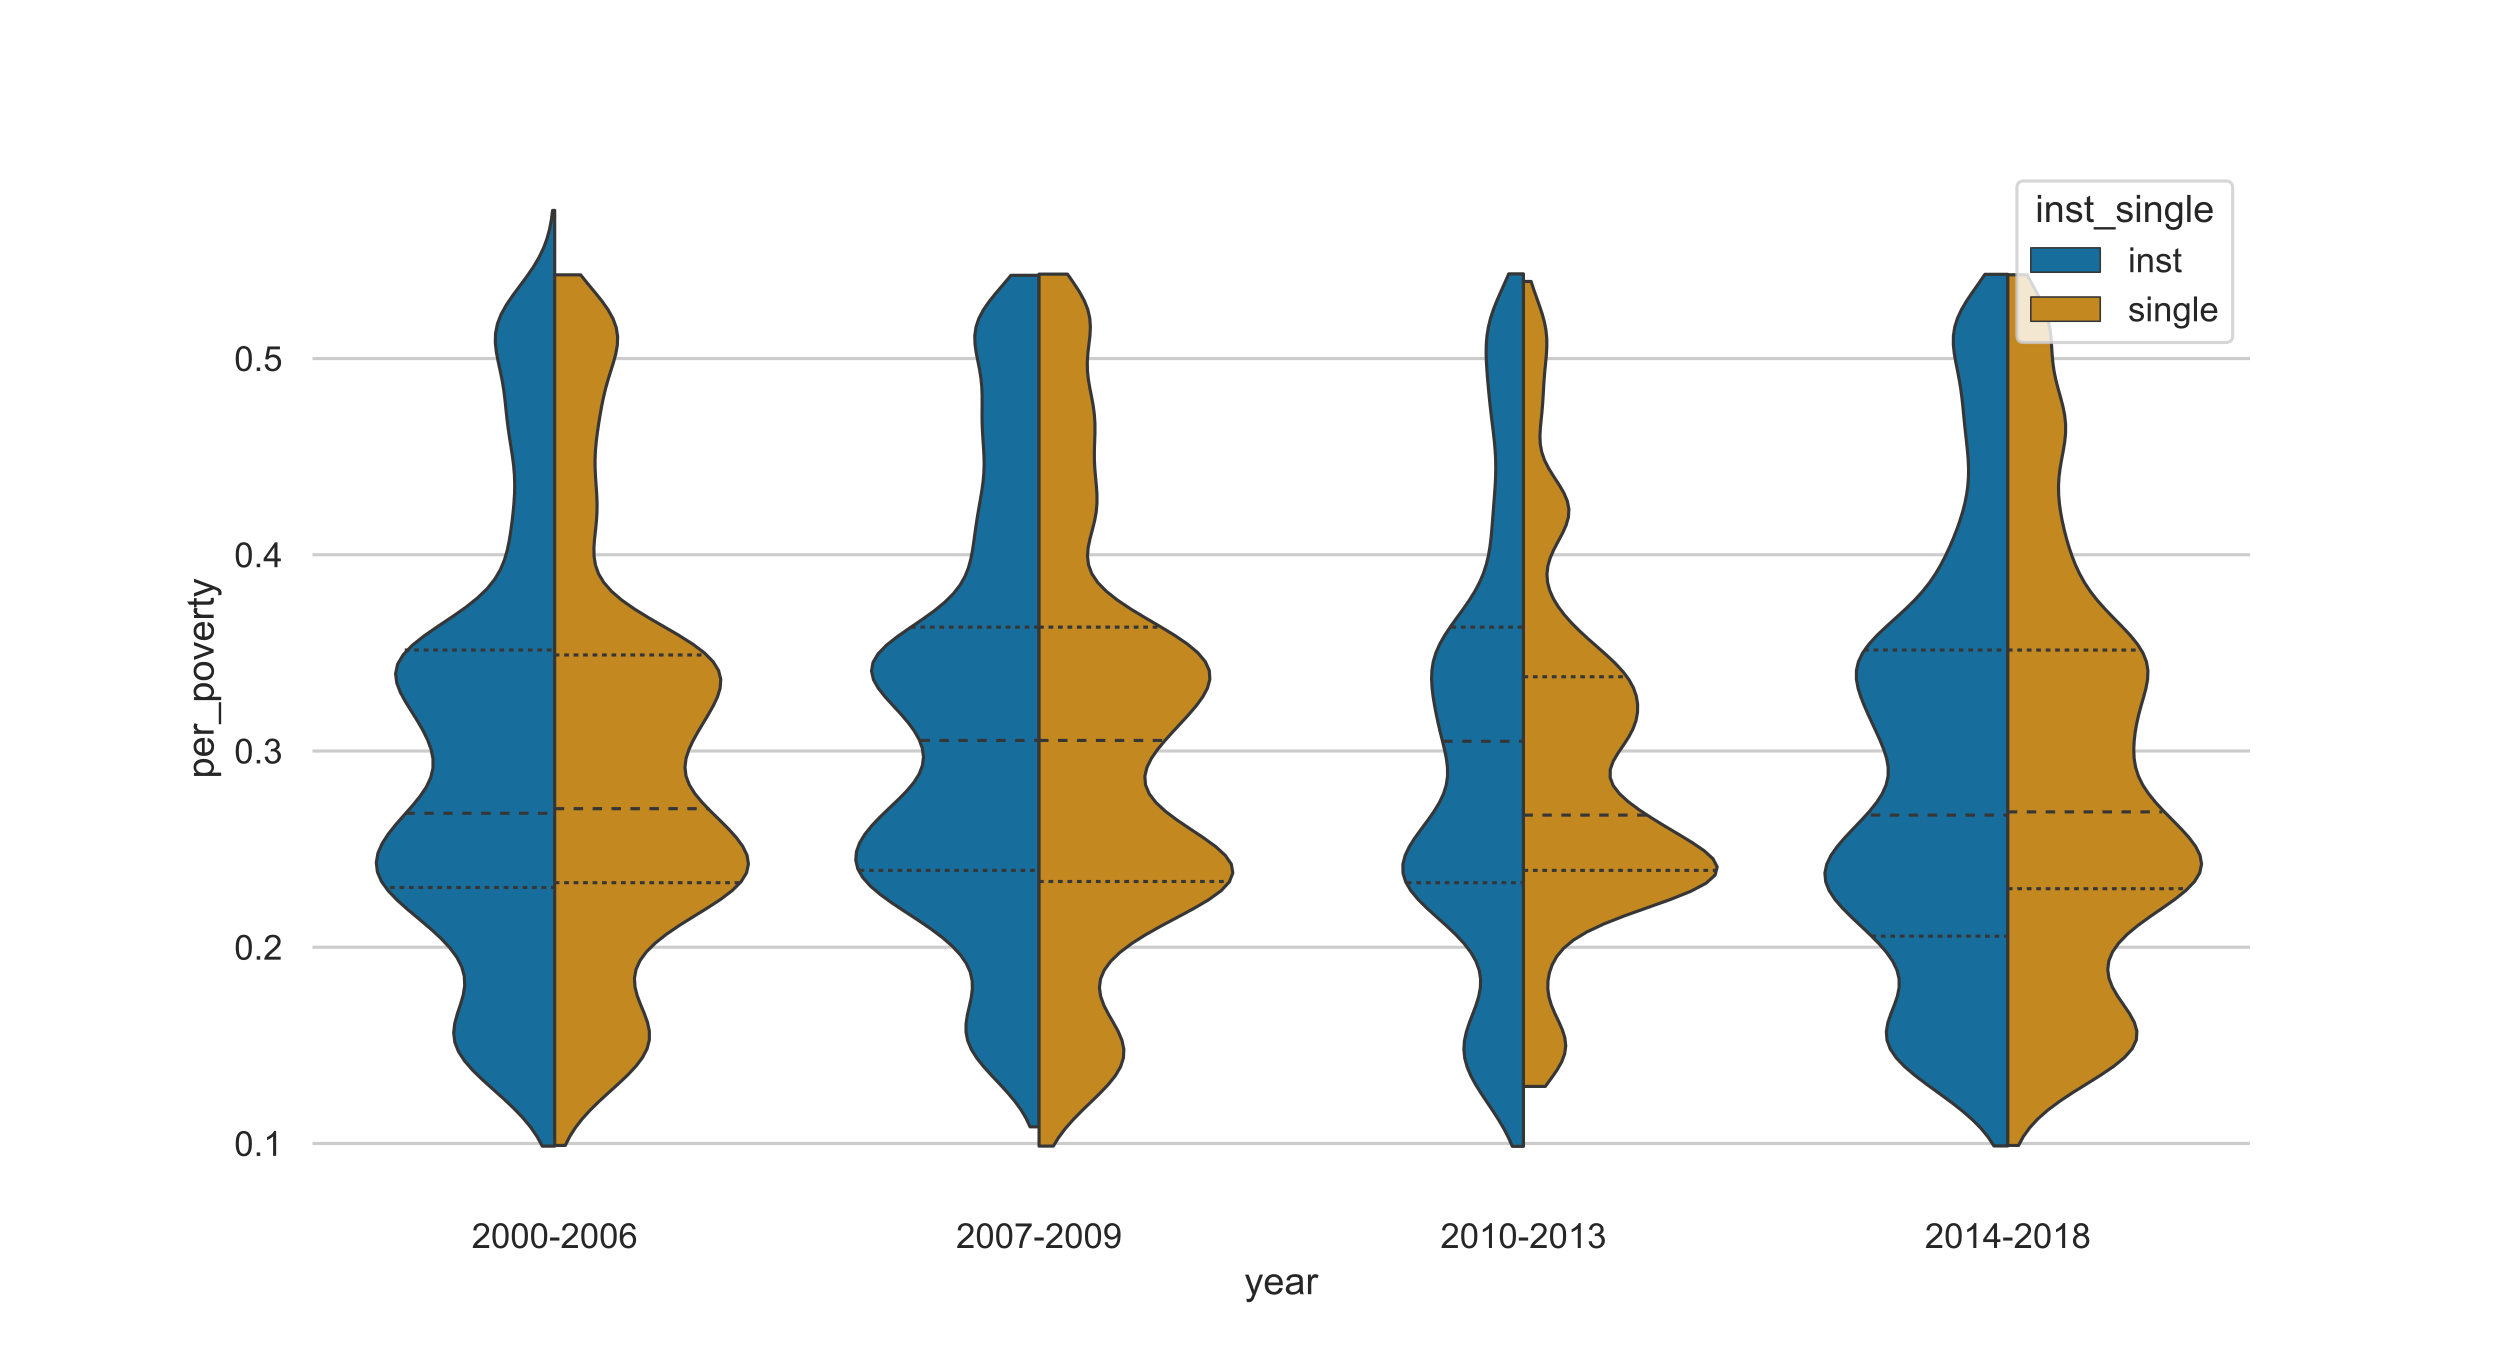 <?xml version="1.0" encoding="utf-8" standalone="no"?>
<!DOCTYPE svg PUBLIC "-//W3C//DTD SVG 1.1//EN"
  "http://www.w3.org/Graphics/SVG/1.1/DTD/svg11.dtd">
<!-- Created with matplotlib (https://matplotlib.org/) -->
<svg height="432pt" version="1.1" viewBox="0 0 792 432" width="792pt" xmlns="http://www.w3.org/2000/svg" xmlns:xlink="http://www.w3.org/1999/xlink">
 <defs>
  <style type="text/css">*{stroke-linecap:butt;stroke-linejoin:round;}</style>
 </defs>
 <g id="figure_1">
  <g id="patch_1">
   <path d="M 0 432 
L 792 432 
L 792 0 
L 0 0 
z
" style="fill:#ffffff;"/>
  </g>
  <g id="axes_1">
   <g id="patch_2">
    <path d="M 99 378 
L 712.8 378 
L 712.8 51.84 
L 99 51.84 
z
" style="fill:#ffffff;"/>
   </g>
   <g id="matplotlib.axis_1">
    <g id="xtick_1">
     <g id="text_1">
      <!-- 2000-2006 -->
      <g style="fill:#262626;" transform="translate(149.426 395.374)scale(0.11 -0.11)">
       <defs>
        <path d="M 50.344 8.453 
L 50.344 0 
L 3.031 0 
Q 2.938 3.172 4.047 6.109 
Q 5.859 10.938 9.828 15.625 
Q 13.812 20.312 21.344 26.469 
Q 33.016 36.031 37.109 41.625 
Q 41.219 47.219 41.219 52.203 
Q 41.219 57.422 37.469 61 
Q 33.734 64.594 27.734 64.594 
Q 21.391 64.594 17.578 60.781 
Q 13.766 56.984 13.719 50.25 
L 4.688 51.172 
Q 5.609 61.281 11.656 66.578 
Q 17.719 71.875 27.938 71.875 
Q 38.234 71.875 44.234 66.156 
Q 50.25 60.453 50.25 52 
Q 50.25 47.703 48.484 43.547 
Q 46.734 39.406 42.656 34.812 
Q 38.578 30.219 29.109 22.219 
Q 21.188 15.578 18.938 13.203 
Q 16.703 10.844 15.234 8.453 
z
" id="ArialMT-50"/>
        <path d="M 4.156 35.297 
Q 4.156 48 6.766 55.734 
Q 9.375 63.484 14.516 67.672 
Q 19.672 71.875 27.484 71.875 
Q 33.25 71.875 37.594 69.547 
Q 41.938 67.234 44.766 62.859 
Q 47.609 58.5 49.219 52.219 
Q 50.828 45.953 50.828 35.297 
Q 50.828 22.703 48.234 14.969 
Q 45.656 7.234 40.5 3 
Q 35.359 -1.219 27.484 -1.219 
Q 17.141 -1.219 11.234 6.203 
Q 4.156 15.141 4.156 35.297 
z
M 13.188 35.297 
Q 13.188 17.672 17.312 11.828 
Q 21.438 6 27.484 6 
Q 33.547 6 37.672 11.859 
Q 41.797 17.719 41.797 35.297 
Q 41.797 52.984 37.672 58.781 
Q 33.547 64.594 27.391 64.594 
Q 21.344 64.594 17.719 59.469 
Q 13.188 52.938 13.188 35.297 
z
" id="ArialMT-48"/>
        <path d="M 3.172 21.484 
L 3.172 30.328 
L 30.172 30.328 
L 30.172 21.484 
z
" id="ArialMT-45"/>
        <path d="M 49.75 54.047 
L 41.016 53.375 
Q 39.844 58.547 37.703 60.891 
Q 34.125 64.656 28.906 64.656 
Q 24.703 64.656 21.531 62.312 
Q 17.391 59.281 14.984 53.469 
Q 12.594 47.656 12.5 36.922 
Q 15.672 41.75 20.266 44.094 
Q 24.859 46.438 29.891 46.438 
Q 38.672 46.438 44.844 39.969 
Q 51.031 33.5 51.031 23.25 
Q 51.031 16.5 48.125 10.719 
Q 45.219 4.938 40.141 1.859 
Q 35.062 -1.219 28.609 -1.219 
Q 17.625 -1.219 10.688 6.859 
Q 3.766 14.938 3.766 33.5 
Q 3.766 54.25 11.422 63.672 
Q 18.109 71.875 29.438 71.875 
Q 37.891 71.875 43.281 67.141 
Q 48.688 62.406 49.75 54.047 
z
M 13.875 23.188 
Q 13.875 18.656 15.797 14.5 
Q 17.719 10.359 21.188 8.172 
Q 24.656 6 28.469 6 
Q 34.031 6 38.031 10.484 
Q 42.047 14.984 42.047 22.703 
Q 42.047 30.125 38.078 34.391 
Q 34.125 38.672 28.125 38.672 
Q 22.172 38.672 18.016 34.391 
Q 13.875 30.125 13.875 23.188 
z
" id="ArialMT-54"/>
       </defs>
       <use xlink:href="#ArialMT-50"/>
       <use x="55.615" xlink:href="#ArialMT-48"/>
       <use x="111.23" xlink:href="#ArialMT-48"/>
       <use x="166.846" xlink:href="#ArialMT-48"/>
       <use x="222.461" xlink:href="#ArialMT-45"/>
       <use x="255.762" xlink:href="#ArialMT-50"/>
       <use x="311.377" xlink:href="#ArialMT-48"/>
       <use x="366.992" xlink:href="#ArialMT-48"/>
       <use x="422.607" xlink:href="#ArialMT-54"/>
      </g>
     </g>
    </g>
    <g id="xtick_2">
     <g id="text_2">
      <!-- 2007-2009 -->
      <g style="fill:#262626;" transform="translate(302.876 395.374)scale(0.11 -0.11)">
       <defs>
        <path d="M 4.734 62.203 
L 4.734 70.656 
L 51.078 70.656 
L 51.078 63.812 
Q 44.234 56.547 37.516 44.484 
Q 30.812 32.422 27.156 19.672 
Q 24.516 10.688 23.781 0 
L 14.75 0 
Q 14.891 8.453 18.062 20.406 
Q 21.234 32.375 27.172 43.484 
Q 33.109 54.594 39.797 62.203 
z
" id="ArialMT-55"/>
        <path d="M 5.469 16.547 
L 13.922 17.328 
Q 14.984 11.375 18.016 8.688 
Q 21.047 6 25.781 6 
Q 29.828 6 32.875 7.859 
Q 35.938 9.719 37.891 12.812 
Q 39.844 15.922 41.156 21.188 
Q 42.484 26.469 42.484 31.938 
Q 42.484 32.516 42.438 33.688 
Q 39.797 29.5 35.234 26.875 
Q 30.672 24.266 25.344 24.266 
Q 16.453 24.266 10.297 30.703 
Q 4.156 37.156 4.156 47.703 
Q 4.156 58.594 10.578 65.234 
Q 17 71.875 26.656 71.875 
Q 33.641 71.875 39.422 68.109 
Q 45.219 64.359 48.219 57.391 
Q 51.219 50.438 51.219 37.25 
Q 51.219 23.531 48.234 15.406 
Q 45.266 7.281 39.375 3.031 
Q 33.5 -1.219 25.594 -1.219 
Q 17.188 -1.219 11.859 3.438 
Q 6.547 8.109 5.469 16.547 
z
M 41.453 48.141 
Q 41.453 55.719 37.422 60.156 
Q 33.406 64.594 27.734 64.594 
Q 21.875 64.594 17.531 59.812 
Q 13.188 55.031 13.188 47.406 
Q 13.188 40.578 17.312 36.297 
Q 21.438 32.031 27.484 32.031 
Q 33.594 32.031 37.516 36.297 
Q 41.453 40.578 41.453 48.141 
z
" id="ArialMT-57"/>
       </defs>
       <use xlink:href="#ArialMT-50"/>
       <use x="55.615" xlink:href="#ArialMT-48"/>
       <use x="111.23" xlink:href="#ArialMT-48"/>
       <use x="166.846" xlink:href="#ArialMT-55"/>
       <use x="222.461" xlink:href="#ArialMT-45"/>
       <use x="255.762" xlink:href="#ArialMT-50"/>
       <use x="311.377" xlink:href="#ArialMT-48"/>
       <use x="366.992" xlink:href="#ArialMT-48"/>
       <use x="422.607" xlink:href="#ArialMT-57"/>
      </g>
     </g>
    </g>
    <g id="xtick_3">
     <g id="text_3">
      <!-- 2010-2013 -->
      <g style="fill:#262626;" transform="translate(456.326 395.374)scale(0.11 -0.11)">
       <defs>
        <path d="M 37.25 0 
L 28.469 0 
L 28.469 56 
Q 25.297 52.984 20.141 49.953 
Q 14.984 46.922 10.891 45.406 
L 10.891 53.906 
Q 18.266 57.375 23.781 62.297 
Q 29.297 67.234 31.594 71.875 
L 37.25 71.875 
z
" id="ArialMT-49"/>
        <path d="M 4.203 18.891 
L 12.984 20.062 
Q 14.5 12.594 18.141 9.297 
Q 21.781 6 27 6 
Q 33.203 6 37.469 10.297 
Q 41.75 14.594 41.75 20.953 
Q 41.75 27 37.797 30.922 
Q 33.844 34.859 27.734 34.859 
Q 25.25 34.859 21.531 33.891 
L 22.516 41.609 
Q 23.391 41.5 23.922 41.5 
Q 29.547 41.5 34.031 44.422 
Q 38.531 47.359 38.531 53.469 
Q 38.531 58.297 35.25 61.469 
Q 31.984 64.656 26.812 64.656 
Q 21.688 64.656 18.266 61.422 
Q 14.844 58.203 13.875 51.766 
L 5.078 53.328 
Q 6.688 62.156 12.391 67.016 
Q 18.109 71.875 26.609 71.875 
Q 32.469 71.875 37.391 69.359 
Q 42.328 66.844 44.938 62.5 
Q 47.562 58.156 47.562 53.266 
Q 47.562 48.641 45.062 44.828 
Q 42.578 41.016 37.703 38.766 
Q 44.047 37.312 47.562 32.688 
Q 51.078 28.078 51.078 21.141 
Q 51.078 11.766 44.234 5.25 
Q 37.406 -1.266 26.953 -1.266 
Q 17.531 -1.266 11.297 4.344 
Q 5.078 9.969 4.203 18.891 
z
" id="ArialMT-51"/>
       </defs>
       <use xlink:href="#ArialMT-50"/>
       <use x="55.615" xlink:href="#ArialMT-48"/>
       <use x="111.23" xlink:href="#ArialMT-49"/>
       <use x="166.846" xlink:href="#ArialMT-48"/>
       <use x="222.461" xlink:href="#ArialMT-45"/>
       <use x="255.762" xlink:href="#ArialMT-50"/>
       <use x="311.377" xlink:href="#ArialMT-48"/>
       <use x="366.992" xlink:href="#ArialMT-49"/>
       <use x="422.607" xlink:href="#ArialMT-51"/>
      </g>
     </g>
    </g>
    <g id="xtick_4">
     <g id="text_4">
      <!-- 2014-2018 -->
      <g style="fill:#262626;" transform="translate(609.776 395.374)scale(0.11 -0.11)">
       <defs>
        <path d="M 32.328 0 
L 32.328 17.141 
L 1.266 17.141 
L 1.266 25.203 
L 33.938 71.578 
L 41.109 71.578 
L 41.109 25.203 
L 50.781 25.203 
L 50.781 17.141 
L 41.109 17.141 
L 41.109 0 
z
M 32.328 25.203 
L 32.328 57.469 
L 9.906 25.203 
z
" id="ArialMT-52"/>
        <path d="M 17.672 38.812 
Q 12.203 40.828 9.562 44.531 
Q 6.938 48.25 6.938 53.422 
Q 6.938 61.234 12.547 66.547 
Q 18.172 71.875 27.484 71.875 
Q 36.859 71.875 42.578 66.422 
Q 48.297 60.984 48.297 53.172 
Q 48.297 48.188 45.672 44.5 
Q 43.062 40.828 37.75 38.812 
Q 44.344 36.672 47.781 31.875 
Q 51.219 27.094 51.219 20.453 
Q 51.219 11.281 44.719 5.031 
Q 38.234 -1.219 27.641 -1.219 
Q 17.047 -1.219 10.547 5.047 
Q 4.047 11.328 4.047 20.703 
Q 4.047 27.688 7.594 32.391 
Q 11.141 37.109 17.672 38.812 
z
M 15.922 53.719 
Q 15.922 48.641 19.188 45.406 
Q 22.469 42.188 27.688 42.188 
Q 32.766 42.188 36.016 45.375 
Q 39.266 48.578 39.266 53.219 
Q 39.266 58.062 35.906 61.359 
Q 32.562 64.656 27.594 64.656 
Q 22.562 64.656 19.234 61.422 
Q 15.922 58.203 15.922 53.719 
z
M 13.094 20.656 
Q 13.094 16.891 14.875 13.375 
Q 16.656 9.859 20.172 7.922 
Q 23.688 6 27.734 6 
Q 34.031 6 38.125 10.047 
Q 42.234 14.109 42.234 20.359 
Q 42.234 26.703 38.016 30.859 
Q 33.797 35.016 27.438 35.016 
Q 21.234 35.016 17.156 30.906 
Q 13.094 26.812 13.094 20.656 
z
" id="ArialMT-56"/>
       </defs>
       <use xlink:href="#ArialMT-50"/>
       <use x="55.615" xlink:href="#ArialMT-48"/>
       <use x="111.23" xlink:href="#ArialMT-49"/>
       <use x="166.846" xlink:href="#ArialMT-52"/>
       <use x="222.461" xlink:href="#ArialMT-45"/>
       <use x="255.762" xlink:href="#ArialMT-50"/>
       <use x="311.377" xlink:href="#ArialMT-48"/>
       <use x="366.992" xlink:href="#ArialMT-49"/>
       <use x="422.607" xlink:href="#ArialMT-56"/>
      </g>
     </g>
    </g>
    <g id="text_5">
     <!-- year -->
     <g style="fill:#262626;" transform="translate(394.229 410.009)scale(0.12 -0.12)">
      <defs>
       <path d="M 6.203 -19.969 
L 5.219 -11.719 
Q 8.109 -12.5 10.25 -12.5 
Q 13.188 -12.5 14.938 -11.516 
Q 16.703 -10.547 17.828 -8.797 
Q 18.656 -7.469 20.516 -2.25 
Q 20.75 -1.516 21.297 -0.094 
L 1.609 51.859 
L 11.078 51.859 
L 21.875 21.828 
Q 23.969 16.109 25.641 9.812 
Q 27.156 15.875 29.25 21.625 
L 40.328 51.859 
L 49.125 51.859 
L 29.391 -0.875 
Q 26.219 -9.422 24.469 -12.641 
Q 22.125 -17 19.094 -19.016 
Q 16.062 -21.047 11.859 -21.047 
Q 9.328 -21.047 6.203 -19.969 
z
" id="ArialMT-121"/>
       <path d="M 42.094 16.703 
L 51.172 15.578 
Q 49.031 7.625 43.219 3.219 
Q 37.406 -1.172 28.375 -1.172 
Q 17 -1.172 10.328 5.828 
Q 3.656 12.844 3.656 25.484 
Q 3.656 38.578 10.391 45.797 
Q 17.141 53.031 27.875 53.031 
Q 38.281 53.031 44.875 45.953 
Q 51.469 38.875 51.469 26.031 
Q 51.469 25.25 51.422 23.688 
L 12.75 23.688 
Q 13.234 15.141 17.578 10.594 
Q 21.922 6.062 28.422 6.062 
Q 33.25 6.062 36.672 8.594 
Q 40.094 11.141 42.094 16.703 
z
M 13.234 30.906 
L 42.188 30.906 
Q 41.609 37.453 38.875 40.719 
Q 34.672 45.797 27.984 45.797 
Q 21.922 45.797 17.797 41.75 
Q 13.672 37.703 13.234 30.906 
z
" id="ArialMT-101"/>
       <path d="M 40.438 6.391 
Q 35.547 2.25 31.031 0.531 
Q 26.516 -1.172 21.344 -1.172 
Q 12.797 -1.172 8.203 3 
Q 3.609 7.172 3.609 13.672 
Q 3.609 17.484 5.344 20.625 
Q 7.078 23.781 9.891 25.688 
Q 12.703 27.594 16.219 28.562 
Q 18.797 29.25 24.031 29.891 
Q 34.672 31.156 39.703 32.906 
Q 39.75 34.719 39.75 35.203 
Q 39.75 40.578 37.25 42.781 
Q 33.891 45.75 27.25 45.75 
Q 21.047 45.75 18.094 43.578 
Q 15.141 41.406 13.719 35.891 
L 5.125 37.062 
Q 6.297 42.578 8.984 45.969 
Q 11.672 49.359 16.75 51.188 
Q 21.828 53.031 28.516 53.031 
Q 35.156 53.031 39.297 51.469 
Q 43.453 49.906 45.406 47.531 
Q 47.359 45.172 48.141 41.547 
Q 48.578 39.312 48.578 33.453 
L 48.578 21.734 
Q 48.578 9.469 49.141 6.219 
Q 49.703 2.984 51.375 0 
L 42.188 0 
Q 40.828 2.734 40.438 6.391 
z
M 39.703 26.031 
Q 34.906 24.078 25.344 22.703 
Q 19.922 21.922 17.672 20.938 
Q 15.438 19.969 14.203 18.094 
Q 12.984 16.219 12.984 13.922 
Q 12.984 10.406 15.641 8.062 
Q 18.312 5.719 23.438 5.719 
Q 28.516 5.719 32.469 7.938 
Q 36.422 10.156 38.281 14.016 
Q 39.703 17 39.703 22.797 
z
" id="ArialMT-97"/>
       <path d="M 6.5 0 
L 6.5 51.859 
L 14.406 51.859 
L 14.406 44 
Q 17.438 49.516 20 51.266 
Q 22.562 53.031 25.641 53.031 
Q 30.078 53.031 34.672 50.203 
L 31.641 42.047 
Q 28.422 43.953 25.203 43.953 
Q 22.312 43.953 20.016 42.219 
Q 17.719 40.484 16.75 37.406 
Q 15.281 32.719 15.281 27.156 
L 15.281 0 
z
" id="ArialMT-114"/>
      </defs>
      <use xlink:href="#ArialMT-121"/>
      <use x="50" xlink:href="#ArialMT-101"/>
      <use x="105.615" xlink:href="#ArialMT-97"/>
      <use x="161.23" xlink:href="#ArialMT-114"/>
     </g>
    </g>
   </g>
   <g id="matplotlib.axis_2">
    <g id="ytick_1">
     <g id="line2d_1">
      <path clip-path="url(#p4b6a5f2bd1)" d="M 99 362.251 
L 712.8 362.251 
" style="fill:none;stroke:#cccccc;stroke-linecap:round;"/>
     </g>
     <g id="text_6">
      <!-- 0.1 -->
      <g style="fill:#262626;" transform="translate(74.21 366.188)scale(0.11 -0.11)">
       <defs>
        <path d="M 9.078 0 
L 9.078 10.016 
L 19.094 10.016 
L 19.094 0 
z
" id="ArialMT-46"/>
       </defs>
       <use xlink:href="#ArialMT-48"/>
       <use x="55.615" xlink:href="#ArialMT-46"/>
       <use x="83.398" xlink:href="#ArialMT-49"/>
      </g>
     </g>
    </g>
    <g id="ytick_2">
     <g id="line2d_2">
      <path clip-path="url(#p4b6a5f2bd1)" d="M 99 300.083 
L 712.8 300.083 
" style="fill:none;stroke:#cccccc;stroke-linecap:round;"/>
     </g>
     <g id="text_7">
      <!-- 0.2 -->
      <g style="fill:#262626;" transform="translate(74.21 304.02)scale(0.11 -0.11)">
       <use xlink:href="#ArialMT-48"/>
       <use x="55.615" xlink:href="#ArialMT-46"/>
       <use x="83.398" xlink:href="#ArialMT-50"/>
      </g>
     </g>
    </g>
    <g id="ytick_3">
     <g id="line2d_3">
      <path clip-path="url(#p4b6a5f2bd1)" d="M 99 237.916 
L 712.8 237.916 
" style="fill:none;stroke:#cccccc;stroke-linecap:round;"/>
     </g>
     <g id="text_8">
      <!-- 0.3 -->
      <g style="fill:#262626;" transform="translate(74.21 241.852)scale(0.11 -0.11)">
       <use xlink:href="#ArialMT-48"/>
       <use x="55.615" xlink:href="#ArialMT-46"/>
       <use x="83.398" xlink:href="#ArialMT-51"/>
      </g>
     </g>
    </g>
    <g id="ytick_4">
     <g id="line2d_4">
      <path clip-path="url(#p4b6a5f2bd1)" d="M 99 175.748 
L 712.8 175.748 
" style="fill:none;stroke:#cccccc;stroke-linecap:round;"/>
     </g>
     <g id="text_9">
      <!-- 0.4 -->
      <g style="fill:#262626;" transform="translate(74.21 179.685)scale(0.11 -0.11)">
       <use xlink:href="#ArialMT-48"/>
       <use x="55.615" xlink:href="#ArialMT-46"/>
       <use x="83.398" xlink:href="#ArialMT-52"/>
      </g>
     </g>
    </g>
    <g id="ytick_5">
     <g id="line2d_5">
      <path clip-path="url(#p4b6a5f2bd1)" d="M 99 113.58 
L 712.8 113.58 
" style="fill:none;stroke:#cccccc;stroke-linecap:round;"/>
     </g>
     <g id="text_10">
      <!-- 0.5 -->
      <g style="fill:#262626;" transform="translate(74.21 117.517)scale(0.11 -0.11)">
       <defs>
        <path d="M 4.156 18.75 
L 13.375 19.531 
Q 14.406 12.797 18.141 9.391 
Q 21.875 6 27.156 6 
Q 33.5 6 37.891 10.781 
Q 42.281 15.578 42.281 23.484 
Q 42.281 31 38.062 35.344 
Q 33.844 39.703 27 39.703 
Q 22.75 39.703 19.328 37.766 
Q 15.922 35.844 13.969 32.766 
L 5.719 33.844 
L 12.641 70.609 
L 48.25 70.609 
L 48.25 62.203 
L 19.672 62.203 
L 15.828 42.969 
Q 22.266 47.469 29.344 47.469 
Q 38.719 47.469 45.156 40.969 
Q 51.609 34.469 51.609 24.266 
Q 51.609 14.547 45.953 7.469 
Q 39.062 -1.219 27.156 -1.219 
Q 17.391 -1.219 11.203 4.25 
Q 5.031 9.719 4.156 18.75 
z
" id="ArialMT-53"/>
       </defs>
       <use xlink:href="#ArialMT-48"/>
       <use x="55.615" xlink:href="#ArialMT-46"/>
       <use x="83.398" xlink:href="#ArialMT-53"/>
      </g>
     </g>
    </g>
    <g id="text_11">
     <!-- per_poverty -->
     <g style="fill:#262626;" transform="translate(67.684 246.602)rotate(-90)scale(0.12 -0.12)">
      <defs>
       <path d="M 6.594 -19.875 
L 6.594 51.859 
L 14.594 51.859 
L 14.594 45.125 
Q 17.438 49.078 21 51.047 
Q 24.562 53.031 29.641 53.031 
Q 36.281 53.031 41.359 49.609 
Q 46.438 46.188 49.016 39.953 
Q 51.609 33.734 51.609 26.312 
Q 51.609 18.359 48.75 11.984 
Q 45.906 5.609 40.453 2.219 
Q 35.016 -1.172 29 -1.172 
Q 24.609 -1.172 21.109 0.688 
Q 17.625 2.547 15.375 5.375 
L 15.375 -19.875 
z
M 14.547 25.641 
Q 14.547 15.625 18.594 10.844 
Q 22.656 6.062 28.422 6.062 
Q 34.281 6.062 38.453 11.016 
Q 42.625 15.969 42.625 26.375 
Q 42.625 36.281 38.547 41.203 
Q 34.469 46.141 28.812 46.141 
Q 23.188 46.141 18.859 40.891 
Q 14.547 35.641 14.547 25.641 
z
" id="ArialMT-112"/>
       <path d="M -1.516 -19.875 
L -1.516 -13.531 
L 56.734 -13.531 
L 56.734 -19.875 
z
" id="ArialMT-95"/>
       <path d="M 3.328 25.922 
Q 3.328 40.328 11.328 47.266 
Q 18.016 53.031 27.641 53.031 
Q 38.328 53.031 45.109 46.016 
Q 51.906 39.016 51.906 26.656 
Q 51.906 16.656 48.906 10.906 
Q 45.906 5.172 40.156 2 
Q 34.422 -1.172 27.641 -1.172 
Q 16.75 -1.172 10.031 5.812 
Q 3.328 12.797 3.328 25.922 
z
M 12.359 25.922 
Q 12.359 15.969 16.703 11.016 
Q 21.047 6.062 27.641 6.062 
Q 34.188 6.062 38.531 11.031 
Q 42.875 16.016 42.875 26.219 
Q 42.875 35.844 38.5 40.797 
Q 34.125 45.75 27.641 45.75 
Q 21.047 45.75 16.703 40.812 
Q 12.359 35.891 12.359 25.922 
z
" id="ArialMT-111"/>
       <path d="M 21 0 
L 1.266 51.859 
L 10.547 51.859 
L 21.688 20.797 
Q 23.484 15.766 25 10.359 
Q 26.172 14.453 28.266 20.219 
L 39.797 51.859 
L 48.828 51.859 
L 29.203 0 
z
" id="ArialMT-118"/>
       <path d="M 25.781 7.859 
L 27.047 0.094 
Q 23.344 -0.688 20.406 -0.688 
Q 15.625 -0.688 12.984 0.828 
Q 10.359 2.344 9.281 4.812 
Q 8.203 7.281 8.203 15.188 
L 8.203 45.016 
L 1.766 45.016 
L 1.766 51.859 
L 8.203 51.859 
L 8.203 64.703 
L 16.938 69.969 
L 16.938 51.859 
L 25.781 51.859 
L 25.781 45.016 
L 16.938 45.016 
L 16.938 14.703 
Q 16.938 10.938 17.406 9.859 
Q 17.875 8.797 18.922 8.156 
Q 19.969 7.516 21.922 7.516 
Q 23.391 7.516 25.781 7.859 
z
" id="ArialMT-116"/>
      </defs>
      <use xlink:href="#ArialMT-112"/>
      <use x="55.615" xlink:href="#ArialMT-101"/>
      <use x="111.23" xlink:href="#ArialMT-114"/>
      <use x="144.531" xlink:href="#ArialMT-95"/>
      <use x="200.146" xlink:href="#ArialMT-112"/>
      <use x="255.762" xlink:href="#ArialMT-111"/>
      <use x="311.377" xlink:href="#ArialMT-118"/>
      <use x="361.377" xlink:href="#ArialMT-101"/>
      <use x="416.992" xlink:href="#ArialMT-114"/>
      <use x="450.293" xlink:href="#ArialMT-116"/>
      <use x="478.076" xlink:href="#ArialMT-121"/>
     </g>
    </g>
   </g>
   <g id="PolyCollection_1">
    <defs>
     <path d="M 175.725 -68.903 
L 171.804 -68.903 
L 170.166 -71.897 
L 168.11 -74.891 
L 165.629 -77.886 
L 162.759 -80.88 
L 159.584 -83.874 
L 156.24 -86.868 
L 152.914 -89.863 
L 149.826 -92.857 
L 147.205 -95.851 
L 145.25 -98.845 
L 144.085 -101.84 
L 143.727 -104.834 
L 144.068 -107.828 
L 144.887 -110.822 
L 145.889 -113.817 
L 146.76 -116.811 
L 147.223 -119.805 
L 147.084 -122.799 
L 146.242 -125.794 
L 144.683 -128.788 
L 142.453 -131.782 
L 139.644 -134.776 
L 136.387 -137.771 
L 132.855 -140.765 
L 129.273 -143.759 
L 125.904 -146.754 
L 123.021 -149.748 
L 120.859 -152.742 
L 119.571 -155.736 
L 119.211 -158.731 
L 119.735 -161.725 
L 121.034 -164.719 
L 122.954 -167.713 
L 125.323 -170.708 
L 127.946 -173.702 
L 130.601 -176.696 
L 133.051 -179.69 
L 135.068 -182.685 
L 136.473 -185.679 
L 137.174 -188.673 
L 137.173 -191.667 
L 136.553 -194.662 
L 135.439 -197.656 
L 133.956 -200.65 
L 132.22 -203.644 
L 130.346 -206.639 
L 128.485 -209.633 
L 126.846 -212.627 
L 125.696 -215.622 
L 125.323 -218.616 
L 125.967 -221.61 
L 127.751 -224.604 
L 130.637 -227.599 
L 134.415 -230.593 
L 138.747 -233.587 
L 143.237 -236.581 
L 147.509 -239.576 
L 151.275 -242.57 
L 154.375 -245.564 
L 156.772 -248.558 
L 158.532 -251.553 
L 159.78 -254.547 
L 160.657 -257.541 
L 161.292 -260.535 
L 161.783 -263.53 
L 162.189 -266.524 
L 162.535 -269.518 
L 162.815 -272.512 
L 163.002 -275.507 
L 163.063 -278.501 
L 162.97 -281.495 
L 162.718 -284.49 
L 162.334 -287.484 
L 161.87 -290.478 
L 161.392 -293.472 
L 160.956 -296.467 
L 160.588 -299.461 
L 160.273 -302.455 
L 159.961 -305.449 
L 159.583 -308.444 
L 159.092 -311.438 
L 158.486 -314.432 
L 157.829 -317.426 
L 157.25 -320.421 
L 156.916 -323.415 
L 156.988 -326.409 
L 157.584 -329.403 
L 158.74 -332.398 
L 160.4 -335.392 
L 162.432 -338.386 
L 164.654 -341.38 
L 166.875 -344.375 
L 168.932 -347.369 
L 170.713 -350.363 
L 172.162 -353.358 
L 173.278 -356.352 
L 174.096 -359.346 
L 174.669 -362.34 
L 175.056 -365.335 
L 175.725 -365.335 
L 175.725 -365.335 
L 175.725 -362.34 
L 175.725 -359.346 
L 175.725 -356.352 
L 175.725 -353.358 
L 175.725 -350.363 
L 175.725 -347.369 
L 175.725 -344.375 
L 175.725 -341.38 
L 175.725 -338.386 
L 175.725 -335.392 
L 175.725 -332.398 
L 175.725 -329.403 
L 175.725 -326.409 
L 175.725 -323.415 
L 175.725 -320.421 
L 175.725 -317.426 
L 175.725 -314.432 
L 175.725 -311.438 
L 175.725 -308.444 
L 175.725 -305.449 
L 175.725 -302.455 
L 175.725 -299.461 
L 175.725 -296.467 
L 175.725 -293.472 
L 175.725 -290.478 
L 175.725 -287.484 
L 175.725 -284.49 
L 175.725 -281.495 
L 175.725 -278.501 
L 175.725 -275.507 
L 175.725 -272.512 
L 175.725 -269.518 
L 175.725 -266.524 
L 175.725 -263.53 
L 175.725 -260.535 
L 175.725 -257.541 
L 175.725 -254.547 
L 175.725 -251.553 
L 175.725 -248.558 
L 175.725 -245.564 
L 175.725 -242.57 
L 175.725 -239.576 
L 175.725 -236.581 
L 175.725 -233.587 
L 175.725 -230.593 
L 175.725 -227.599 
L 175.725 -224.604 
L 175.725 -221.61 
L 175.725 -218.616 
L 175.725 -215.622 
L 175.725 -212.627 
L 175.725 -209.633 
L 175.725 -206.639 
L 175.725 -203.644 
L 175.725 -200.65 
L 175.725 -197.656 
L 175.725 -194.662 
L 175.725 -191.667 
L 175.725 -188.673 
L 175.725 -185.679 
L 175.725 -182.685 
L 175.725 -179.69 
L 175.725 -176.696 
L 175.725 -173.702 
L 175.725 -170.708 
L 175.725 -167.713 
L 175.725 -164.719 
L 175.725 -161.725 
L 175.725 -158.731 
L 175.725 -155.736 
L 175.725 -152.742 
L 175.725 -149.748 
L 175.725 -146.754 
L 175.725 -143.759 
L 175.725 -140.765 
L 175.725 -137.771 
L 175.725 -134.776 
L 175.725 -131.782 
L 175.725 -128.788 
L 175.725 -125.794 
L 175.725 -122.799 
L 175.725 -119.805 
L 175.725 -116.811 
L 175.725 -113.817 
L 175.725 -110.822 
L 175.725 -107.828 
L 175.725 -104.834 
L 175.725 -101.84 
L 175.725 -98.845 
L 175.725 -95.851 
L 175.725 -92.857 
L 175.725 -89.863 
L 175.725 -86.868 
L 175.725 -83.874 
L 175.725 -80.88 
L 175.725 -77.886 
L 175.725 -74.891 
L 175.725 -71.897 
L 175.725 -68.903 
z
" id="m3286a8ffc0" style="stroke:#363636;"/>
    </defs>
    <g clip-path="url(#p4b6a5f2bd1)">
     <use style="fill:#176d9c;stroke:#363636;" x="0" xlink:href="#m3286a8ffc0" y="432"/>
    </g>
   </g>
   <g id="PolyCollection_2">
    <defs>
     <path d="M 179.079 -69.134 
L 175.725 -69.134 
L 175.725 -71.92 
L 175.725 -74.706 
L 175.725 -77.492 
L 175.725 -80.278 
L 175.725 -83.064 
L 175.725 -85.849 
L 175.725 -88.635 
L 175.725 -91.421 
L 175.725 -94.207 
L 175.725 -96.993 
L 175.725 -99.778 
L 175.725 -102.564 
L 175.725 -105.35 
L 175.725 -108.136 
L 175.725 -110.922 
L 175.725 -113.708 
L 175.725 -116.493 
L 175.725 -119.279 
L 175.725 -122.065 
L 175.725 -124.851 
L 175.725 -127.637 
L 175.725 -130.423 
L 175.725 -133.208 
L 175.725 -135.994 
L 175.725 -138.78 
L 175.725 -141.566 
L 175.725 -144.352 
L 175.725 -147.138 
L 175.725 -149.923 
L 175.725 -152.709 
L 175.725 -155.495 
L 175.725 -158.281 
L 175.725 -161.067 
L 175.725 -163.852 
L 175.725 -166.638 
L 175.725 -169.424 
L 175.725 -172.21 
L 175.725 -174.996 
L 175.725 -177.782 
L 175.725 -180.567 
L 175.725 -183.353 
L 175.725 -186.139 
L 175.725 -188.925 
L 175.725 -191.711 
L 175.725 -194.497 
L 175.725 -197.282 
L 175.725 -200.068 
L 175.725 -202.854 
L 175.725 -205.64 
L 175.725 -208.426 
L 175.725 -211.212 
L 175.725 -213.997 
L 175.725 -216.783 
L 175.725 -219.569 
L 175.725 -222.355 
L 175.725 -225.141 
L 175.725 -227.927 
L 175.725 -230.712 
L 175.725 -233.498 
L 175.725 -236.284 
L 175.725 -239.07 
L 175.725 -241.856 
L 175.725 -244.641 
L 175.725 -247.427 
L 175.725 -250.213 
L 175.725 -252.999 
L 175.725 -255.785 
L 175.725 -258.571 
L 175.725 -261.356 
L 175.725 -264.142 
L 175.725 -266.928 
L 175.725 -269.714 
L 175.725 -272.5 
L 175.725 -275.286 
L 175.725 -278.071 
L 175.725 -280.857 
L 175.725 -283.643 
L 175.725 -286.429 
L 175.725 -289.215 
L 175.725 -292.001 
L 175.725 -294.786 
L 175.725 -297.572 
L 175.725 -300.358 
L 175.725 -303.144 
L 175.725 -305.93 
L 175.725 -308.715 
L 175.725 -311.501 
L 175.725 -314.287 
L 175.725 -317.073 
L 175.725 -319.859 
L 175.725 -322.645 
L 175.725 -325.43 
L 175.725 -328.216 
L 175.725 -331.002 
L 175.725 -333.788 
L 175.725 -336.574 
L 175.725 -339.36 
L 175.725 -342.145 
L 175.725 -344.931 
L 183.943 -344.931 
L 183.943 -344.931 
L 186.181 -342.145 
L 188.5 -339.36 
L 190.73 -336.574 
L 192.692 -333.788 
L 194.225 -331.002 
L 195.225 -328.216 
L 195.657 -325.43 
L 195.569 -322.645 
L 195.07 -319.859 
L 194.308 -317.073 
L 193.435 -314.287 
L 192.574 -311.501 
L 191.8 -308.715 
L 191.138 -305.93 
L 190.575 -303.144 
L 190.08 -300.358 
L 189.63 -297.572 
L 189.223 -294.786 
L 188.879 -292.001 
L 188.632 -289.215 
L 188.513 -286.429 
L 188.532 -283.643 
L 188.666 -280.857 
L 188.862 -278.071 
L 189.048 -275.286 
L 189.152 -272.5 
L 189.124 -269.714 
L 188.952 -266.928 
L 188.672 -264.142 
L 188.368 -261.356 
L 188.16 -258.571 
L 188.196 -255.785 
L 188.633 -252.999 
L 189.625 -250.213 
L 191.305 -247.427 
L 193.758 -244.641 
L 197.004 -241.856 
L 200.972 -239.07 
L 205.496 -236.284 
L 210.313 -233.498 
L 215.095 -230.712 
L 219.491 -227.927 
L 223.181 -225.141 
L 225.935 -222.355 
L 227.645 -219.569 
L 228.338 -216.783 
L 228.15 -213.997 
L 227.289 -211.212 
L 225.976 -208.426 
L 224.405 -205.64 
L 222.729 -202.854 
L 221.065 -200.068 
L 219.524 -197.282 
L 218.232 -194.497 
L 217.339 -191.711 
L 216.998 -188.925 
L 217.331 -186.139 
L 218.39 -183.353 
L 220.138 -180.567 
L 222.449 -177.782 
L 225.136 -174.996 
L 227.984 -172.21 
L 230.773 -169.424 
L 233.288 -166.638 
L 235.32 -163.852 
L 236.658 -161.067 
L 237.105 -158.281 
L 236.509 -155.495 
L 234.8 -152.709 
L 232.029 -149.923 
L 228.372 -147.138 
L 224.113 -144.352 
L 219.592 -141.566 
L 215.146 -138.78 
L 211.063 -135.994 
L 207.556 -133.208 
L 204.755 -130.423 
L 202.726 -127.637 
L 201.482 -124.851 
L 200.992 -122.065 
L 201.174 -119.279 
L 201.892 -116.493 
L 202.953 -113.708 
L 204.116 -110.922 
L 205.119 -108.136 
L 205.717 -105.35 
L 205.715 -102.564 
L 205.001 -99.778 
L 203.557 -96.993 
L 201.454 -94.207 
L 198.835 -91.421 
L 195.885 -88.635 
L 192.802 -85.849 
L 189.769 -83.064 
L 186.936 -80.278 
L 184.41 -77.492 
L 182.251 -74.706 
L 180.479 -71.92 
L 179.079 -69.134 
z
" id="m8bf7d79595" style="stroke:#363636;"/>
    </defs>
    <g clip-path="url(#p4b6a5f2bd1)">
     <use style="fill:#c38820;stroke:#363636;" x="0" xlink:href="#m8bf7d79595" y="432"/>
    </g>
   </g>
   <g id="PolyCollection_3">
    <defs>
     <path d="M 329.175 -75.014 
L 326.328 -75.014 
L 325.049 -77.739 
L 323.416 -80.464 
L 321.429 -83.188 
L 319.136 -85.913 
L 316.633 -88.638 
L 314.062 -91.363 
L 311.601 -94.088 
L 309.433 -96.813 
L 307.723 -99.538 
L 306.581 -102.262 
L 306.04 -104.987 
L 306.045 -107.712 
L 306.458 -110.437 
L 307.079 -113.162 
L 307.681 -115.887 
L 308.042 -118.611 
L 307.981 -121.336 
L 307.367 -124.061 
L 306.127 -126.786 
L 304.235 -129.511 
L 301.703 -132.236 
L 298.581 -134.961 
L 294.954 -137.685 
L 290.96 -140.41 
L 286.791 -143.135 
L 282.687 -145.86 
L 278.911 -148.585 
L 275.713 -151.31 
L 273.287 -154.034 
L 271.743 -156.759 
L 271.104 -159.484 
L 271.324 -162.209 
L 272.311 -164.934 
L 273.956 -167.659 
L 276.139 -170.383 
L 278.725 -173.108 
L 281.551 -175.833 
L 284.422 -178.558 
L 287.118 -181.283 
L 289.422 -184.008 
L 291.158 -186.733 
L 292.215 -189.457 
L 292.557 -192.182 
L 292.206 -194.907 
L 291.226 -197.632 
L 289.695 -200.357 
L 287.705 -203.082 
L 285.371 -205.806 
L 282.856 -208.531 
L 280.384 -211.256 
L 278.235 -213.981 
L 276.714 -216.706 
L 276.097 -219.431 
L 276.57 -222.156 
L 278.183 -224.88 
L 280.832 -227.605 
L 284.278 -230.33 
L 288.186 -233.055 
L 292.199 -235.78 
L 295.99 -238.505 
L 299.32 -241.229 
L 302.056 -243.954 
L 304.169 -246.679 
L 305.716 -249.404 
L 306.801 -252.129 
L 307.549 -254.854 
L 308.078 -257.578 
L 308.489 -260.303 
L 308.86 -263.028 
L 309.243 -265.753 
L 309.666 -268.478 
L 310.13 -271.203 
L 310.612 -273.928 
L 311.065 -276.652 
L 311.438 -279.377 
L 311.681 -282.102 
L 311.772 -284.827 
L 311.721 -287.552 
L 311.569 -290.277 
L 311.381 -293.001 
L 311.219 -295.726 
L 311.127 -298.451 
L 311.111 -301.176 
L 311.135 -303.901 
L 311.132 -306.626 
L 311.029 -309.351 
L 310.768 -312.075 
L 310.343 -314.8 
L 309.805 -317.525 
L 309.266 -320.25 
L 308.882 -322.975 
L 308.815 -325.7 
L 309.201 -328.424 
L 310.116 -331.149 
L 311.559 -333.874 
L 313.45 -336.599 
L 315.649 -339.324 
L 317.982 -342.049 
L 320.275 -344.773 
L 329.175 -344.773 
L 329.175 -344.773 
L 329.175 -342.049 
L 329.175 -339.324 
L 329.175 -336.599 
L 329.175 -333.874 
L 329.175 -331.149 
L 329.175 -328.424 
L 329.175 -325.7 
L 329.175 -322.975 
L 329.175 -320.25 
L 329.175 -317.525 
L 329.175 -314.8 
L 329.175 -312.075 
L 329.175 -309.351 
L 329.175 -306.626 
L 329.175 -303.901 
L 329.175 -301.176 
L 329.175 -298.451 
L 329.175 -295.726 
L 329.175 -293.001 
L 329.175 -290.277 
L 329.175 -287.552 
L 329.175 -284.827 
L 329.175 -282.102 
L 329.175 -279.377 
L 329.175 -276.652 
L 329.175 -273.928 
L 329.175 -271.203 
L 329.175 -268.478 
L 329.175 -265.753 
L 329.175 -263.028 
L 329.175 -260.303 
L 329.175 -257.578 
L 329.175 -254.854 
L 329.175 -252.129 
L 329.175 -249.404 
L 329.175 -246.679 
L 329.175 -243.954 
L 329.175 -241.229 
L 329.175 -238.505 
L 329.175 -235.78 
L 329.175 -233.055 
L 329.175 -230.33 
L 329.175 -227.605 
L 329.175 -224.88 
L 329.175 -222.156 
L 329.175 -219.431 
L 329.175 -216.706 
L 329.175 -213.981 
L 329.175 -211.256 
L 329.175 -208.531 
L 329.175 -205.806 
L 329.175 -203.082 
L 329.175 -200.357 
L 329.175 -197.632 
L 329.175 -194.907 
L 329.175 -192.182 
L 329.175 -189.457 
L 329.175 -186.733 
L 329.175 -184.008 
L 329.175 -181.283 
L 329.175 -178.558 
L 329.175 -175.833 
L 329.175 -173.108 
L 329.175 -170.383 
L 329.175 -167.659 
L 329.175 -164.934 
L 329.175 -162.209 
L 329.175 -159.484 
L 329.175 -156.759 
L 329.175 -154.034 
L 329.175 -151.31 
L 329.175 -148.585 
L 329.175 -145.86 
L 329.175 -143.135 
L 329.175 -140.41 
L 329.175 -137.685 
L 329.175 -134.961 
L 329.175 -132.236 
L 329.175 -129.511 
L 329.175 -126.786 
L 329.175 -124.061 
L 329.175 -121.336 
L 329.175 -118.611 
L 329.175 -115.887 
L 329.175 -113.162 
L 329.175 -110.437 
L 329.175 -107.712 
L 329.175 -104.987 
L 329.175 -102.262 
L 329.175 -99.538 
L 329.175 -96.813 
L 329.175 -94.088 
L 329.175 -91.363 
L 329.175 -88.638 
L 329.175 -85.913 
L 329.175 -83.188 
L 329.175 -80.464 
L 329.175 -77.739 
L 329.175 -75.014 
z
" id="m7ca3685d6f" style="stroke:#363636;"/>
    </defs>
    <g clip-path="url(#p4b6a5f2bd1)">
     <use style="fill:#176d9c;stroke:#363636;" x="0" xlink:href="#m7ca3685d6f" y="432"/>
    </g>
   </g>
   <g id="PolyCollection_4">
    <defs>
     <path d="M 333.691 -68.91 
L 329.175 -68.91 
L 329.175 -71.7 
L 329.175 -74.49 
L 329.175 -77.281 
L 329.175 -80.071 
L 329.175 -82.862 
L 329.175 -85.652 
L 329.175 -88.442 
L 329.175 -91.233 
L 329.175 -94.023 
L 329.175 -96.813 
L 329.175 -99.604 
L 329.175 -102.394 
L 329.175 -105.184 
L 329.175 -107.975 
L 329.175 -110.765 
L 329.175 -113.556 
L 329.175 -116.346 
L 329.175 -119.136 
L 329.175 -121.927 
L 329.175 -124.717 
L 329.175 -127.507 
L 329.175 -130.298 
L 329.175 -133.088 
L 329.175 -135.878 
L 329.175 -138.669 
L 329.175 -141.459 
L 329.175 -144.25 
L 329.175 -147.04 
L 329.175 -149.83 
L 329.175 -152.621 
L 329.175 -155.411 
L 329.175 -158.201 
L 329.175 -160.992 
L 329.175 -163.782 
L 329.175 -166.573 
L 329.175 -169.363 
L 329.175 -172.153 
L 329.175 -174.944 
L 329.175 -177.734 
L 329.175 -180.524 
L 329.175 -183.315 
L 329.175 -186.105 
L 329.175 -188.895 
L 329.175 -191.686 
L 329.175 -194.476 
L 329.175 -197.267 
L 329.175 -200.057 
L 329.175 -202.847 
L 329.175 -205.638 
L 329.175 -208.428 
L 329.175 -211.218 
L 329.175 -214.009 
L 329.175 -216.799 
L 329.175 -219.589 
L 329.175 -222.38 
L 329.175 -225.17 
L 329.175 -227.961 
L 329.175 -230.751 
L 329.175 -233.541 
L 329.175 -236.332 
L 329.175 -239.122 
L 329.175 -241.912 
L 329.175 -244.703 
L 329.175 -247.493 
L 329.175 -250.283 
L 329.175 -253.074 
L 329.175 -255.864 
L 329.175 -258.655 
L 329.175 -261.445 
L 329.175 -264.235 
L 329.175 -267.026 
L 329.175 -269.816 
L 329.175 -272.606 
L 329.175 -275.397 
L 329.175 -278.187 
L 329.175 -280.978 
L 329.175 -283.768 
L 329.175 -286.558 
L 329.175 -289.349 
L 329.175 -292.139 
L 329.175 -294.929 
L 329.175 -297.72 
L 329.175 -300.51 
L 329.175 -303.3 
L 329.175 -306.091 
L 329.175 -308.881 
L 329.175 -311.672 
L 329.175 -314.462 
L 329.175 -317.252 
L 329.175 -320.043 
L 329.175 -322.833 
L 329.175 -325.623 
L 329.175 -328.414 
L 329.175 -331.204 
L 329.175 -333.994 
L 329.175 -336.785 
L 329.175 -339.575 
L 329.175 -342.366 
L 329.175 -345.156 
L 338.178 -345.156 
L 338.178 -345.156 
L 340.128 -342.366 
L 341.95 -339.575 
L 343.482 -336.785 
L 344.599 -333.994 
L 345.243 -331.204 
L 345.439 -328.414 
L 345.293 -325.623 
L 344.966 -322.833 
L 344.637 -320.043 
L 344.455 -317.252 
L 344.51 -314.462 
L 344.811 -311.672 
L 345.294 -308.881 
L 345.848 -306.091 
L 346.351 -303.3 
L 346.708 -300.51 
L 346.877 -297.72 
L 346.881 -294.929 
L 346.791 -292.139 
L 346.703 -289.349 
L 346.699 -286.558 
L 346.822 -283.768 
L 347.054 -280.978 
L 347.322 -278.187 
L 347.515 -275.397 
L 347.526 -272.606 
L 347.283 -269.816 
L 346.779 -267.026 
L 346.085 -264.235 
L 345.345 -261.445 
L 344.751 -258.655 
L 344.514 -255.864 
L 344.835 -253.074 
L 345.876 -250.283 
L 347.739 -247.493 
L 350.451 -244.703 
L 353.959 -241.912 
L 358.124 -239.122 
L 362.728 -236.332 
L 367.489 -233.541 
L 372.082 -230.751 
L 376.184 -227.961 
L 379.506 -225.17 
L 381.843 -222.38 
L 383.096 -219.589 
L 383.284 -216.799 
L 382.53 -214.009 
L 381.024 -211.218 
L 378.979 -208.428 
L 376.597 -205.638 
L 374.044 -202.847 
L 371.455 -200.057 
L 368.948 -197.267 
L 366.656 -194.476 
L 364.731 -191.686 
L 363.35 -188.895 
L 362.691 -186.105 
L 362.903 -183.315 
L 364.077 -180.524 
L 366.22 -177.734 
L 369.243 -174.944 
L 372.962 -172.153 
L 377.099 -169.363 
L 381.295 -166.573 
L 385.137 -163.782 
L 388.198 -160.992 
L 390.097 -158.201 
L 390.555 -155.411 
L 389.456 -152.621 
L 386.866 -149.83 
L 383.026 -147.04 
L 378.301 -144.25 
L 373.115 -141.459 
L 367.875 -138.669 
L 362.925 -135.878 
L 358.517 -133.088 
L 354.814 -130.298 
L 351.913 -127.507 
L 349.859 -124.717 
L 348.663 -121.927 
L 348.297 -119.136 
L 348.686 -116.346 
L 349.696 -113.556 
L 351.133 -110.765 
L 352.75 -107.975 
L 354.275 -105.184 
L 355.442 -102.394 
L 356.032 -99.604 
L 355.898 -96.813 
L 354.991 -94.023 
L 353.355 -91.233 
L 351.118 -88.442 
L 348.461 -85.652 
L 345.589 -82.862 
L 342.703 -80.071 
L 339.97 -77.281 
L 337.516 -74.49 
L 335.414 -71.7 
L 333.691 -68.91 
z
" id="m07640a60d7" style="stroke:#363636;"/>
    </defs>
    <g clip-path="url(#p4b6a5f2bd1)">
     <use style="fill:#c38820;stroke:#363636;" x="0" xlink:href="#m07640a60d7" y="432"/>
    </g>
   </g>
   <g id="PolyCollection_5">
    <defs>
     <path d="M 482.625 -68.825 
L 479.097 -68.825 
L 477.877 -71.618 
L 476.432 -74.41 
L 474.787 -77.202 
L 472.99 -79.994 
L 471.111 -82.786 
L 469.243 -85.578 
L 467.492 -88.37 
L 465.973 -91.162 
L 464.792 -93.954 
L 464.036 -96.746 
L 463.754 -99.538 
L 463.944 -102.33 
L 464.55 -105.122 
L 465.462 -107.914 
L 466.53 -110.706 
L 467.583 -113.499 
L 468.45 -116.291 
L 468.981 -119.083 
L 469.059 -121.875 
L 468.607 -124.667 
L 467.587 -127.459 
L 465.994 -130.251 
L 463.864 -133.043 
L 461.268 -135.835 
L 458.327 -138.627 
L 455.208 -141.419 
L 452.122 -144.211 
L 449.303 -147.003 
L 446.978 -149.795 
L 445.332 -152.587 
L 444.474 -155.38 
L 444.429 -158.172 
L 445.133 -160.964 
L 446.455 -163.756 
L 448.22 -166.548 
L 450.237 -169.34 
L 452.317 -172.132 
L 454.283 -174.924 
L 455.984 -177.716 
L 457.305 -180.508 
L 458.175 -183.3 
L 458.578 -186.092 
L 458.559 -188.884 
L 458.206 -191.676 
L 457.636 -194.469 
L 456.962 -197.261 
L 456.271 -200.053 
L 455.616 -202.845 
L 455.018 -205.637 
L 454.482 -208.429 
L 454.024 -211.221 
L 453.682 -214.013 
L 453.52 -216.805 
L 453.62 -219.597 
L 454.06 -222.389 
L 454.891 -225.181 
L 456.121 -227.973 
L 457.709 -230.765 
L 459.567 -233.557 
L 461.575 -236.35 
L 463.602 -239.142 
L 465.529 -241.934 
L 467.26 -244.726 
L 468.733 -247.518 
L 469.925 -250.31 
L 470.843 -253.102 
L 471.52 -255.894 
L 472.005 -258.686 
L 472.352 -261.478 
L 472.614 -264.27 
L 472.836 -267.062 
L 473.049 -269.854 
L 473.265 -272.646 
L 473.48 -275.438 
L 473.67 -278.231 
L 473.806 -281.023 
L 473.858 -283.815 
L 473.808 -286.607 
L 473.652 -289.399 
L 473.404 -292.191 
L 473.094 -294.983 
L 472.754 -297.775 
L 472.413 -300.567 
L 472.091 -303.359 
L 471.797 -306.151 
L 471.527 -308.943 
L 471.28 -311.735 
L 471.062 -314.527 
L 470.891 -317.319 
L 470.805 -320.112 
L 470.852 -322.904 
L 471.083 -325.696 
L 471.538 -328.488 
L 472.234 -331.28 
L 473.159 -334.072 
L 474.267 -336.864 
L 475.492 -339.656 
L 476.751 -342.448 
L 477.966 -345.24 
L 482.625 -345.24 
L 482.625 -345.24 
L 482.625 -342.448 
L 482.625 -339.656 
L 482.625 -336.864 
L 482.625 -334.072 
L 482.625 -331.28 
L 482.625 -328.488 
L 482.625 -325.696 
L 482.625 -322.904 
L 482.625 -320.112 
L 482.625 -317.319 
L 482.625 -314.527 
L 482.625 -311.735 
L 482.625 -308.943 
L 482.625 -306.151 
L 482.625 -303.359 
L 482.625 -300.567 
L 482.625 -297.775 
L 482.625 -294.983 
L 482.625 -292.191 
L 482.625 -289.399 
L 482.625 -286.607 
L 482.625 -283.815 
L 482.625 -281.023 
L 482.625 -278.231 
L 482.625 -275.438 
L 482.625 -272.646 
L 482.625 -269.854 
L 482.625 -267.062 
L 482.625 -264.27 
L 482.625 -261.478 
L 482.625 -258.686 
L 482.625 -255.894 
L 482.625 -253.102 
L 482.625 -250.31 
L 482.625 -247.518 
L 482.625 -244.726 
L 482.625 -241.934 
L 482.625 -239.142 
L 482.625 -236.35 
L 482.625 -233.557 
L 482.625 -230.765 
L 482.625 -227.973 
L 482.625 -225.181 
L 482.625 -222.389 
L 482.625 -219.597 
L 482.625 -216.805 
L 482.625 -214.013 
L 482.625 -211.221 
L 482.625 -208.429 
L 482.625 -205.637 
L 482.625 -202.845 
L 482.625 -200.053 
L 482.625 -197.261 
L 482.625 -194.469 
L 482.625 -191.676 
L 482.625 -188.884 
L 482.625 -186.092 
L 482.625 -183.3 
L 482.625 -180.508 
L 482.625 -177.716 
L 482.625 -174.924 
L 482.625 -172.132 
L 482.625 -169.34 
L 482.625 -166.548 
L 482.625 -163.756 
L 482.625 -160.964 
L 482.625 -158.172 
L 482.625 -155.38 
L 482.625 -152.587 
L 482.625 -149.795 
L 482.625 -147.003 
L 482.625 -144.211 
L 482.625 -141.419 
L 482.625 -138.627 
L 482.625 -135.835 
L 482.625 -133.043 
L 482.625 -130.251 
L 482.625 -127.459 
L 482.625 -124.667 
L 482.625 -121.875 
L 482.625 -119.083 
L 482.625 -116.291 
L 482.625 -113.499 
L 482.625 -110.706 
L 482.625 -107.914 
L 482.625 -105.122 
L 482.625 -102.33 
L 482.625 -99.538 
L 482.625 -96.746 
L 482.625 -93.954 
L 482.625 -91.162 
L 482.625 -88.37 
L 482.625 -85.578 
L 482.625 -82.786 
L 482.625 -79.994 
L 482.625 -77.202 
L 482.625 -74.41 
L 482.625 -71.618 
L 482.625 -68.825 
z
" id="m6d13b6c8fe" style="stroke:#363636;"/>
    </defs>
    <g clip-path="url(#p4b6a5f2bd1)">
     <use style="fill:#176d9c;stroke:#363636;" x="0" xlink:href="#m6d13b6c8fe" y="432"/>
    </g>
   </g>
   <g id="PolyCollection_6">
    <defs>
     <path d="M 489.563 -87.817 
L 482.625 -87.817 
L 482.625 -90.393 
L 482.625 -92.969 
L 482.625 -95.545 
L 482.625 -98.121 
L 482.625 -100.696 
L 482.625 -103.272 
L 482.625 -105.848 
L 482.625 -108.424 
L 482.625 -111 
L 482.625 -113.576 
L 482.625 -116.152 
L 482.625 -118.728 
L 482.625 -121.304 
L 482.625 -123.879 
L 482.625 -126.455 
L 482.625 -129.031 
L 482.625 -131.607 
L 482.625 -134.183 
L 482.625 -136.759 
L 482.625 -139.335 
L 482.625 -141.911 
L 482.625 -144.487 
L 482.625 -147.063 
L 482.625 -149.638 
L 482.625 -152.214 
L 482.625 -154.79 
L 482.625 -157.366 
L 482.625 -159.942 
L 482.625 -162.518 
L 482.625 -165.094 
L 482.625 -167.67 
L 482.625 -170.246 
L 482.625 -172.821 
L 482.625 -175.397 
L 482.625 -177.973 
L 482.625 -180.549 
L 482.625 -183.125 
L 482.625 -185.701 
L 482.625 -188.277 
L 482.625 -190.853 
L 482.625 -193.429 
L 482.625 -196.005 
L 482.625 -198.58 
L 482.625 -201.156 
L 482.625 -203.732 
L 482.625 -206.308 
L 482.625 -208.884 
L 482.625 -211.46 
L 482.625 -214.036 
L 482.625 -216.612 
L 482.625 -219.188 
L 482.625 -221.763 
L 482.625 -224.339 
L 482.625 -226.915 
L 482.625 -229.491 
L 482.625 -232.067 
L 482.625 -234.643 
L 482.625 -237.219 
L 482.625 -239.795 
L 482.625 -242.371 
L 482.625 -244.947 
L 482.625 -247.522 
L 482.625 -250.098 
L 482.625 -252.674 
L 482.625 -255.25 
L 482.625 -257.826 
L 482.625 -260.402 
L 482.625 -262.978 
L 482.625 -265.554 
L 482.625 -268.13 
L 482.625 -270.705 
L 482.625 -273.281 
L 482.625 -275.857 
L 482.625 -278.433 
L 482.625 -281.009 
L 482.625 -283.585 
L 482.625 -286.161 
L 482.625 -288.737 
L 482.625 -291.313 
L 482.625 -293.889 
L 482.625 -296.464 
L 482.625 -299.04 
L 482.625 -301.616 
L 482.625 -304.192 
L 482.625 -306.768 
L 482.625 -309.344 
L 482.625 -311.92 
L 482.625 -314.496 
L 482.625 -317.072 
L 482.625 -319.647 
L 482.625 -322.223 
L 482.625 -324.799 
L 482.625 -327.375 
L 482.625 -329.951 
L 482.625 -332.527 
L 482.625 -335.103 
L 482.625 -337.679 
L 482.625 -340.255 
L 482.625 -342.831 
L 485.063 -342.831 
L 485.063 -342.831 
L 485.89 -340.255 
L 486.799 -337.679 
L 487.72 -335.103 
L 488.573 -332.527 
L 489.276 -329.951 
L 489.765 -327.375 
L 490.013 -324.799 
L 490.037 -322.223 
L 489.891 -319.647 
L 489.654 -317.072 
L 489.403 -314.496 
L 489.19 -311.92 
L 489.024 -309.344 
L 488.882 -306.768 
L 488.72 -304.192 
L 488.506 -301.616 
L 488.244 -299.04 
L 487.992 -296.464 
L 487.855 -293.889 
L 487.963 -291.313 
L 488.435 -288.737 
L 489.335 -286.161 
L 490.645 -283.585 
L 492.243 -281.009 
L 493.923 -278.433 
L 495.432 -275.857 
L 496.524 -273.281 
L 497.026 -270.705 
L 496.873 -268.13 
L 496.126 -265.554 
L 494.952 -262.978 
L 493.574 -260.402 
L 492.226 -257.826 
L 491.107 -255.25 
L 490.362 -252.674 
L 490.073 -250.098 
L 490.271 -247.522 
L 490.953 -244.947 
L 492.091 -242.371 
L 493.65 -239.795 
L 495.592 -237.219 
L 497.876 -234.643 
L 500.455 -232.067 
L 503.26 -229.491 
L 506.187 -226.915 
L 509.094 -224.339 
L 511.814 -221.763 
L 514.19 -219.188 
L 516.104 -216.612 
L 517.501 -214.036 
L 518.387 -211.46 
L 518.798 -208.884 
L 518.765 -206.308 
L 518.292 -203.732 
L 517.368 -201.156 
L 516.019 -198.58 
L 514.353 -196.005 
L 512.596 -193.429 
L 511.075 -190.853 
L 510.143 -188.277 
L 510.09 -185.701 
L 511.065 -183.125 
L 513.048 -180.549 
L 515.884 -177.973 
L 519.361 -175.397 
L 523.279 -172.821 
L 527.479 -170.246 
L 531.81 -167.67 
L 536.049 -165.094 
L 539.838 -162.518 
L 542.677 -159.942 
L 544.005 -157.366 
L 543.355 -154.79 
L 540.517 -152.214 
L 535.636 -149.638 
L 529.214 -147.063 
L 521.989 -144.487 
L 514.757 -141.911 
L 508.188 -139.335 
L 502.709 -136.759 
L 498.463 -134.183 
L 495.371 -131.607 
L 493.222 -129.031 
L 491.781 -126.455 
L 490.872 -123.879 
L 490.401 -121.304 
L 490.347 -118.728 
L 490.713 -116.152 
L 491.479 -113.576 
L 492.556 -111 
L 493.778 -108.424 
L 494.919 -105.848 
L 495.735 -103.272 
L 496.027 -100.696 
L 495.684 -98.121 
L 494.714 -95.545 
L 493.236 -92.969 
L 491.445 -90.393 
L 489.563 -87.817 
z
" id="m7091f3babc" style="stroke:#363636;"/>
    </defs>
    <g clip-path="url(#p4b6a5f2bd1)">
     <use style="fill:#c38820;stroke:#363636;" x="0" xlink:href="#m7091f3babc" y="432"/>
    </g>
   </g>
   <g id="PolyCollection_7">
    <defs>
     <path d="M 636.075 -68.972 
L 631.667 -68.972 
L 629.848 -71.761 
L 627.559 -74.55 
L 624.791 -77.339 
L 621.578 -80.128 
L 618.002 -82.917 
L 614.199 -85.707 
L 610.351 -88.496 
L 606.675 -91.285 
L 603.398 -94.074 
L 600.734 -96.863 
L 598.843 -99.652 
L 597.805 -102.441 
L 597.595 -105.23 
L 598.077 -108.019 
L 599.018 -110.809 
L 600.124 -113.598 
L 601.091 -116.387 
L 601.654 -119.176 
L 601.631 -121.965 
L 600.935 -124.754 
L 599.573 -127.543 
L 597.619 -130.332 
L 595.191 -133.121 
L 592.425 -135.91 
L 589.474 -138.7 
L 586.506 -141.489 
L 583.713 -144.278 
L 581.301 -147.067 
L 579.47 -149.856 
L 578.381 -152.645 
L 578.127 -155.434 
L 578.713 -158.223 
L 580.056 -161.012 
L 582.011 -163.802 
L 584.396 -166.591 
L 587.02 -169.38 
L 589.694 -172.169 
L 592.238 -174.958 
L 594.484 -177.747 
L 596.284 -180.536 
L 597.524 -183.325 
L 598.15 -186.114 
L 598.176 -188.904 
L 597.686 -191.693 
L 596.807 -194.482 
L 595.679 -197.271 
L 594.424 -200.06 
L 593.126 -202.849 
L 591.839 -205.638 
L 590.611 -208.427 
L 589.507 -211.216 
L 588.629 -214.006 
L 588.116 -216.795 
L 588.116 -219.584 
L 588.753 -222.373 
L 590.086 -225.162 
L 592.09 -227.951 
L 594.65 -230.74 
L 597.585 -233.529 
L 600.678 -236.318 
L 603.726 -239.108 
L 606.566 -241.897 
L 609.103 -244.686 
L 611.307 -247.475 
L 613.203 -250.264 
L 614.845 -253.053 
L 616.296 -255.842 
L 617.604 -258.631 
L 618.801 -261.42 
L 619.897 -264.21 
L 620.884 -266.999 
L 621.748 -269.788 
L 622.469 -272.577 
L 623.027 -275.366 
L 623.408 -278.155 
L 623.607 -280.944 
L 623.632 -283.733 
L 623.508 -286.522 
L 623.275 -289.312 
L 622.98 -292.101 
L 622.669 -294.89 
L 622.373 -297.679 
L 622.098 -300.468 
L 621.827 -303.257 
L 621.527 -306.046 
L 621.158 -308.835 
L 620.7 -311.624 
L 620.164 -314.414 
L 619.604 -317.203 
L 619.116 -319.992 
L 618.819 -322.781 
L 618.832 -325.57 
L 619.25 -328.359 
L 620.116 -331.148 
L 621.413 -333.937 
L 623.062 -336.726 
L 624.941 -339.516 
L 626.906 -342.305 
L 628.816 -345.094 
L 636.075 -345.094 
L 636.075 -345.094 
L 636.075 -342.305 
L 636.075 -339.516 
L 636.075 -336.726 
L 636.075 -333.937 
L 636.075 -331.148 
L 636.075 -328.359 
L 636.075 -325.57 
L 636.075 -322.781 
L 636.075 -319.992 
L 636.075 -317.203 
L 636.075 -314.414 
L 636.075 -311.624 
L 636.075 -308.835 
L 636.075 -306.046 
L 636.075 -303.257 
L 636.075 -300.468 
L 636.075 -297.679 
L 636.075 -294.89 
L 636.075 -292.101 
L 636.075 -289.312 
L 636.075 -286.522 
L 636.075 -283.733 
L 636.075 -280.944 
L 636.075 -278.155 
L 636.075 -275.366 
L 636.075 -272.577 
L 636.075 -269.788 
L 636.075 -266.999 
L 636.075 -264.21 
L 636.075 -261.42 
L 636.075 -258.631 
L 636.075 -255.842 
L 636.075 -253.053 
L 636.075 -250.264 
L 636.075 -247.475 
L 636.075 -244.686 
L 636.075 -241.897 
L 636.075 -239.108 
L 636.075 -236.318 
L 636.075 -233.529 
L 636.075 -230.74 
L 636.075 -227.951 
L 636.075 -225.162 
L 636.075 -222.373 
L 636.075 -219.584 
L 636.075 -216.795 
L 636.075 -214.006 
L 636.075 -211.216 
L 636.075 -208.427 
L 636.075 -205.638 
L 636.075 -202.849 
L 636.075 -200.06 
L 636.075 -197.271 
L 636.075 -194.482 
L 636.075 -191.693 
L 636.075 -188.904 
L 636.075 -186.114 
L 636.075 -183.325 
L 636.075 -180.536 
L 636.075 -177.747 
L 636.075 -174.958 
L 636.075 -172.169 
L 636.075 -169.38 
L 636.075 -166.591 
L 636.075 -163.802 
L 636.075 -161.012 
L 636.075 -158.223 
L 636.075 -155.434 
L 636.075 -152.645 
L 636.075 -149.856 
L 636.075 -147.067 
L 636.075 -144.278 
L 636.075 -141.489 
L 636.075 -138.7 
L 636.075 -135.91 
L 636.075 -133.121 
L 636.075 -130.332 
L 636.075 -127.543 
L 636.075 -124.754 
L 636.075 -121.965 
L 636.075 -119.176 
L 636.075 -116.387 
L 636.075 -113.598 
L 636.075 -110.809 
L 636.075 -108.019 
L 636.075 -105.23 
L 636.075 -102.441 
L 636.075 -99.652 
L 636.075 -96.863 
L 636.075 -94.074 
L 636.075 -91.285 
L 636.075 -88.496 
L 636.075 -85.707 
L 636.075 -82.917 
L 636.075 -80.128 
L 636.075 -77.339 
L 636.075 -74.55 
L 636.075 -71.761 
L 636.075 -68.972 
z
" id="mca49ae1d76" style="stroke:#363636;"/>
    </defs>
    <g clip-path="url(#p4b6a5f2bd1)">
     <use style="fill:#176d9c;stroke:#363636;" x="0" xlink:href="#mca49ae1d76" y="432"/>
    </g>
   </g>
   <g id="PolyCollection_8">
    <defs>
     <path d="M 639.48 -69.125 
L 636.075 -69.125 
L 636.075 -71.911 
L 636.075 -74.697 
L 636.075 -77.483 
L 636.075 -80.269 
L 636.075 -83.055 
L 636.075 -85.841 
L 636.075 -88.627 
L 636.075 -91.413 
L 636.075 -94.199 
L 636.075 -96.985 
L 636.075 -99.771 
L 636.075 -102.557 
L 636.075 -105.343 
L 636.075 -108.129 
L 636.075 -110.915 
L 636.075 -113.701 
L 636.075 -116.487 
L 636.075 -119.273 
L 636.075 -122.059 
L 636.075 -124.845 
L 636.075 -127.631 
L 636.075 -130.417 
L 636.075 -133.203 
L 636.075 -135.989 
L 636.075 -138.775 
L 636.075 -141.561 
L 636.075 -144.347 
L 636.075 -147.133 
L 636.075 -149.919 
L 636.075 -152.705 
L 636.075 -155.491 
L 636.075 -158.277 
L 636.075 -161.064 
L 636.075 -163.85 
L 636.075 -166.636 
L 636.075 -169.422 
L 636.075 -172.208 
L 636.075 -174.994 
L 636.075 -177.78 
L 636.075 -180.566 
L 636.075 -183.352 
L 636.075 -186.138 
L 636.075 -188.924 
L 636.075 -191.71 
L 636.075 -194.496 
L 636.075 -197.282 
L 636.075 -200.068 
L 636.075 -202.854 
L 636.075 -205.64 
L 636.075 -208.426 
L 636.075 -211.212 
L 636.075 -213.998 
L 636.075 -216.784 
L 636.075 -219.57 
L 636.075 -222.356 
L 636.075 -225.142 
L 636.075 -227.928 
L 636.075 -230.714 
L 636.075 -233.5 
L 636.075 -236.286 
L 636.075 -239.072 
L 636.075 -241.858 
L 636.075 -244.644 
L 636.075 -247.43 
L 636.075 -250.216 
L 636.075 -253.002 
L 636.075 -255.788 
L 636.075 -258.574 
L 636.075 -261.36 
L 636.075 -264.146 
L 636.075 -266.932 
L 636.075 -269.718 
L 636.075 -272.504 
L 636.075 -275.29 
L 636.075 -278.076 
L 636.075 -280.862 
L 636.075 -283.648 
L 636.075 -286.434 
L 636.075 -289.22 
L 636.075 -292.006 
L 636.075 -294.792 
L 636.075 -297.578 
L 636.075 -300.364 
L 636.075 -303.15 
L 636.075 -305.936 
L 636.075 -308.722 
L 636.075 -311.508 
L 636.075 -314.294 
L 636.075 -317.081 
L 636.075 -319.867 
L 636.075 -322.653 
L 636.075 -325.439 
L 636.075 -328.225 
L 636.075 -331.011 
L 636.075 -333.797 
L 636.075 -336.583 
L 636.075 -339.369 
L 636.075 -342.155 
L 636.075 -344.941 
L 642.171 -344.941 
L 642.171 -344.941 
L 643.689 -342.155 
L 645.207 -339.369 
L 646.614 -336.583 
L 647.808 -333.797 
L 648.724 -331.011 
L 649.346 -328.225 
L 649.718 -325.439 
L 649.931 -322.653 
L 650.102 -319.867 
L 650.347 -317.081 
L 650.746 -314.294 
L 651.326 -311.508 
L 652.053 -308.722 
L 652.837 -305.936 
L 653.56 -303.15 
L 654.105 -300.364 
L 654.387 -297.578 
L 654.376 -294.792 
L 654.101 -292.006 
L 653.645 -289.22 
L 653.119 -286.434 
L 652.639 -283.648 
L 652.293 -280.862 
L 652.136 -278.076 
L 652.182 -275.29 
L 652.415 -272.504 
L 652.805 -269.718 
L 653.322 -266.932 
L 653.944 -264.146 
L 654.664 -261.36 
L 655.486 -258.574 
L 656.429 -255.788 
L 657.525 -253.002 
L 658.821 -250.216 
L 660.37 -247.43 
L 662.218 -244.644 
L 664.389 -241.858 
L 666.857 -239.072 
L 669.538 -236.286 
L 672.28 -233.5 
L 674.886 -230.714 
L 677.149 -227.928 
L 678.888 -225.142 
L 679.997 -222.356 
L 680.46 -219.57 
L 680.361 -216.784 
L 679.85 -213.998 
L 679.109 -211.212 
L 678.303 -208.426 
L 677.553 -205.64 
L 676.921 -202.854 
L 676.435 -200.068 
L 676.109 -197.282 
L 675.975 -194.496 
L 676.096 -191.71 
L 676.558 -188.924 
L 677.444 -186.138 
L 678.808 -183.352 
L 680.651 -180.566 
L 682.915 -177.78 
L 685.494 -174.994 
L 688.241 -172.208 
L 690.977 -169.422 
L 693.498 -166.636 
L 695.575 -163.85 
L 696.967 -161.064 
L 697.455 -158.277 
L 696.884 -155.491 
L 695.209 -152.705 
L 692.522 -149.919 
L 689.047 -147.133 
L 685.106 -144.347 
L 681.056 -141.561 
L 677.227 -138.775 
L 673.879 -135.989 
L 671.187 -133.203 
L 669.245 -130.417 
L 668.093 -127.631 
L 667.733 -124.845 
L 668.133 -122.059 
L 669.212 -119.273 
L 670.821 -116.487 
L 672.728 -113.701 
L 674.623 -110.915 
L 676.151 -108.129 
L 676.965 -105.343 
L 676.789 -102.557 
L 675.477 -99.771 
L 673.037 -96.985 
L 669.628 -94.199 
L 665.53 -91.413 
L 661.08 -88.627 
L 656.615 -85.841 
L 652.418 -83.055 
L 648.689 -80.269 
L 645.535 -77.483 
L 642.979 -74.697 
L 640.985 -71.911 
L 639.48 -69.125 
z
" id="m5150528026" style="stroke:#363636;"/>
    </defs>
    <g clip-path="url(#p4b6a5f2bd1)">
     <use style="fill:#c38820;stroke:#363636;" x="0" xlink:href="#m5150528026" y="432"/>
    </g>
   </g>
   <g id="patch_3">
    <path clip-path="url(#p4b6a5f2bd1)" d="M 175.725 424.419 
L 175.725 424.419 
L 175.725 424.419 
L 175.725 424.419 
z
" style="fill:#176d9c;stroke:#363636;stroke-linejoin:miter;stroke-width:0.5;"/>
   </g>
   <g id="patch_4">
    <path clip-path="url(#p4b6a5f2bd1)" d="M 175.725 424.419 
L 175.725 424.419 
L 175.725 424.419 
L 175.725 424.419 
z
" style="fill:#c38820;stroke:#363636;stroke-linejoin:miter;stroke-width:0.5;"/>
   </g>
   <g id="line2d_6">
    <path clip-path="url(#p4b6a5f2bd1)" d="M 123.548 281.159 
L 175.725 281.159 
" style="fill:none;stroke:#363636;stroke-dasharray:1.5,1.5;stroke-dashoffset:0;"/>
   </g>
   <g id="line2d_7">
    <path clip-path="url(#p4b6a5f2bd1)" d="M 128.423 257.655 
L 175.725 257.655 
" style="fill:none;stroke:#363636;stroke-dasharray:3,3;stroke-dashoffset:0;"/>
   </g>
   <g id="line2d_8">
    <path clip-path="url(#p4b6a5f2bd1)" d="M 128.231 205.932 
L 175.725 205.932 
" style="fill:none;stroke:#363636;stroke-dasharray:1.5,1.5;stroke-dashoffset:0;"/>
   </g>
   <g id="line2d_9">
    <path clip-path="url(#p4b6a5f2bd1)" d="M 175.725 279.636 
L 234.209 279.636 
" style="fill:none;stroke:#363636;stroke-dasharray:1.5,1.5;stroke-dashoffset:0;"/>
   </g>
   <g id="line2d_10">
    <path clip-path="url(#p4b6a5f2bd1)" d="M 175.725 256.189 
L 224.642 256.189 
" style="fill:none;stroke:#363636;stroke-dasharray:3,3;stroke-dashoffset:0;"/>
   </g>
   <g id="line2d_11">
    <path clip-path="url(#p4b6a5f2bd1)" d="M 175.725 207.495 
L 222.707 207.495 
" style="fill:none;stroke:#363636;stroke-dasharray:1.5,1.5;stroke-dashoffset:0;"/>
   </g>
   <g id="line2d_12">
    <path clip-path="url(#p4b6a5f2bd1)" d="M 272.317 275.737 
L 329.175 275.737 
" style="fill:none;stroke:#363636;stroke-dasharray:1.5,1.5;stroke-dashoffset:0;"/>
   </g>
   <g id="line2d_13">
    <path clip-path="url(#p4b6a5f2bd1)" d="M 291.606 234.563 
L 329.175 234.563 
" style="fill:none;stroke:#363636;stroke-dasharray:3,3;stroke-dashoffset:0;"/>
   </g>
   <g id="line2d_14">
    <path clip-path="url(#p4b6a5f2bd1)" d="M 288.596 198.675 
L 329.175 198.675 
" style="fill:none;stroke:#363636;stroke-dasharray:1.5,1.5;stroke-dashoffset:0;"/>
   </g>
   <g id="line2d_15">
    <path clip-path="url(#p4b6a5f2bd1)" d="M 329.175 279.254 
L 388.853 279.254 
" style="fill:none;stroke:#363636;stroke-dasharray:1.5,1.5;stroke-dashoffset:0;"/>
   </g>
   <g id="line2d_16">
    <path clip-path="url(#p4b6a5f2bd1)" d="M 329.175 234.563 
L 368.551 234.563 
" style="fill:none;stroke:#363636;stroke-dasharray:3,3;stroke-dashoffset:0;"/>
   </g>
   <g id="line2d_17">
    <path clip-path="url(#p4b6a5f2bd1)" d="M 329.175 198.675 
L 367.105 198.675 
" style="fill:none;stroke:#363636;stroke-dasharray:1.5,1.5;stroke-dashoffset:0;"/>
   </g>
   <g id="line2d_18">
    <path clip-path="url(#p4b6a5f2bd1)" d="M 445.704 279.636 
L 482.625 279.636 
" style="fill:none;stroke:#363636;stroke-dasharray:1.5,1.5;stroke-dashoffset:0;"/>
   </g>
   <g id="line2d_19">
    <path clip-path="url(#p4b6a5f2bd1)" d="M 457.219 234.843 
L 482.625 234.843 
" style="fill:none;stroke:#363636;stroke-dasharray:3,3;stroke-dashoffset:0;"/>
   </g>
   <g id="line2d_20">
    <path clip-path="url(#p4b6a5f2bd1)" d="M 459.797 198.675 
L 482.625 198.675 
" style="fill:none;stroke:#363636;stroke-dasharray:1.5,1.5;stroke-dashoffset:0;"/>
   </g>
   <g id="line2d_21">
    <path clip-path="url(#p4b6a5f2bd1)" d="M 482.625 275.737 
L 543.391 275.737 
" style="fill:none;stroke:#363636;stroke-dasharray:1.5,1.5;stroke-dashoffset:0;"/>
   </g>
   <g id="line2d_22">
    <path clip-path="url(#p4b6a5f2bd1)" d="M 482.625 258.228 
L 522.873 258.228 
" style="fill:none;stroke:#363636;stroke-dasharray:3,3;stroke-dashoffset:0;"/>
   </g>
   <g id="line2d_23">
    <path clip-path="url(#p4b6a5f2bd1)" d="M 482.625 214.397 
L 515.769 214.397 
" style="fill:none;stroke:#363636;stroke-dasharray:1.5,1.5;stroke-dashoffset:0;"/>
   </g>
   <g id="line2d_24">
    <path clip-path="url(#p4b6a5f2bd1)" d="M 592.862 296.579 
L 636.075 296.579 
" style="fill:none;stroke:#363636;stroke-dasharray:1.5,1.5;stroke-dashoffset:0;"/>
   </g>
   <g id="line2d_25">
    <path clip-path="url(#p4b6a5f2bd1)" d="M 592.676 258.228 
L 636.075 258.228 
" style="fill:none;stroke:#363636;stroke-dasharray:3,3;stroke-dashoffset:0;"/>
   </g>
   <g id="line2d_26">
    <path clip-path="url(#p4b6a5f2bd1)" d="M 590.546 205.932 
L 636.075 205.932 
" style="fill:none;stroke:#363636;stroke-dasharray:1.5,1.5;stroke-dashoffset:0;"/>
   </g>
   <g id="line2d_27">
    <path clip-path="url(#p4b6a5f2bd1)" d="M 636.075 281.534 
L 691.957 281.534 
" style="fill:none;stroke:#363636;stroke-dasharray:1.5,1.5;stroke-dashoffset:0;"/>
   </g>
   <g id="line2d_28">
    <path clip-path="url(#p4b6a5f2bd1)" d="M 636.075 257.208 
L 685 257.208 
" style="fill:none;stroke:#363636;stroke-dasharray:3,3;stroke-dashoffset:0;"/>
   </g>
   <g id="line2d_29">
    <path clip-path="url(#p4b6a5f2bd1)" d="M 636.075 205.932 
L 678.46 205.932 
" style="fill:none;stroke:#363636;stroke-dasharray:1.5,1.5;stroke-dashoffset:0;"/>
   </g>
   <g id="legend_1">
    <g id="patch_5">
     <path d="M 641.161 108.504 
L 705.1 108.504 
Q 707.3 108.504 707.3 106.304 
L 707.3 59.54 
Q 707.3 57.34 705.1 57.34 
L 641.161 57.34 
Q 638.961 57.34 638.961 59.54 
L 638.961 106.304 
Q 638.961 108.504 641.161 108.504 
z
" style="fill:#ffffff;opacity:0.8;stroke:#cccccc;stroke-linejoin:miter;"/>
    </g>
    <g id="text_12">
     <!-- inst_single -->
     <g style="fill:#262626;" transform="translate(644.781 70.329)scale(0.12 -0.12)">
      <defs>
       <path d="M 6.641 61.469 
L 6.641 71.578 
L 15.438 71.578 
L 15.438 61.469 
z
M 6.641 0 
L 6.641 51.859 
L 15.438 51.859 
L 15.438 0 
z
" id="ArialMT-105"/>
       <path d="M 6.594 0 
L 6.594 51.859 
L 14.5 51.859 
L 14.5 44.484 
Q 20.219 53.031 31 53.031 
Q 35.688 53.031 39.625 51.344 
Q 43.562 49.656 45.516 46.922 
Q 47.469 44.188 48.25 40.438 
Q 48.734 37.984 48.734 31.891 
L 48.734 0 
L 39.938 0 
L 39.938 31.547 
Q 39.938 36.922 38.906 39.578 
Q 37.891 42.234 35.281 43.812 
Q 32.672 45.406 29.156 45.406 
Q 23.531 45.406 19.453 41.844 
Q 15.375 38.281 15.375 28.328 
L 15.375 0 
z
" id="ArialMT-110"/>
       <path d="M 3.078 15.484 
L 11.766 16.844 
Q 12.5 11.625 15.844 8.844 
Q 19.188 6.062 25.203 6.062 
Q 31.25 6.062 34.172 8.516 
Q 37.109 10.984 37.109 14.312 
Q 37.109 17.281 34.516 19 
Q 32.719 20.172 25.531 21.969 
Q 15.875 24.422 12.141 26.203 
Q 8.406 27.984 6.469 31.125 
Q 4.547 34.281 4.547 38.094 
Q 4.547 41.547 6.125 44.5 
Q 7.719 47.469 10.453 49.422 
Q 12.5 50.922 16.031 51.969 
Q 19.578 53.031 23.641 53.031 
Q 29.734 53.031 34.344 51.266 
Q 38.969 49.516 41.156 46.5 
Q 43.359 43.5 44.188 38.484 
L 35.594 37.312 
Q 35.016 41.312 32.203 43.547 
Q 29.391 45.797 24.266 45.797 
Q 18.219 45.797 15.625 43.797 
Q 13.031 41.797 13.031 39.109 
Q 13.031 37.406 14.109 36.031 
Q 15.188 34.625 17.484 33.688 
Q 18.797 33.203 25.25 31.453 
Q 34.578 28.953 38.25 27.359 
Q 41.938 25.781 44.031 22.75 
Q 46.141 19.734 46.141 15.234 
Q 46.141 10.844 43.578 6.953 
Q 41.016 3.078 36.172 0.953 
Q 31.344 -1.172 25.25 -1.172 
Q 15.141 -1.172 9.844 3.031 
Q 4.547 7.234 3.078 15.484 
z
" id="ArialMT-115"/>
       <path d="M 4.984 -4.297 
L 13.531 -5.562 
Q 14.062 -9.516 16.5 -11.328 
Q 19.781 -13.766 25.438 -13.766 
Q 31.547 -13.766 34.859 -11.328 
Q 38.188 -8.891 39.359 -4.5 
Q 40.047 -1.812 39.984 6.781 
Q 34.234 0 25.641 0 
Q 14.938 0 9.078 7.719 
Q 3.219 15.438 3.219 26.219 
Q 3.219 33.641 5.906 39.906 
Q 8.594 46.188 13.688 49.609 
Q 18.797 53.031 25.688 53.031 
Q 34.859 53.031 40.828 45.609 
L 40.828 51.859 
L 48.922 51.859 
L 48.922 7.031 
Q 48.922 -5.078 46.453 -10.125 
Q 44 -15.188 38.641 -18.109 
Q 33.297 -21.047 25.484 -21.047 
Q 16.219 -21.047 10.5 -16.875 
Q 4.781 -12.703 4.984 -4.297 
z
M 12.25 26.859 
Q 12.25 16.656 16.297 11.969 
Q 20.359 7.281 26.469 7.281 
Q 32.516 7.281 36.609 11.938 
Q 40.719 16.609 40.719 26.562 
Q 40.719 36.078 36.5 40.906 
Q 32.281 45.75 26.312 45.75 
Q 20.453 45.75 16.344 40.984 
Q 12.25 36.234 12.25 26.859 
z
" id="ArialMT-103"/>
       <path d="M 6.391 0 
L 6.391 71.578 
L 15.188 71.578 
L 15.188 0 
z
" id="ArialMT-108"/>
      </defs>
      <use xlink:href="#ArialMT-105"/>
      <use x="22.217" xlink:href="#ArialMT-110"/>
      <use x="77.832" xlink:href="#ArialMT-115"/>
      <use x="127.832" xlink:href="#ArialMT-116"/>
      <use x="155.615" xlink:href="#ArialMT-95"/>
      <use x="211.23" xlink:href="#ArialMT-115"/>
      <use x="261.23" xlink:href="#ArialMT-105"/>
      <use x="283.447" xlink:href="#ArialMT-110"/>
      <use x="339.062" xlink:href="#ArialMT-103"/>
      <use x="394.678" xlink:href="#ArialMT-108"/>
      <use x="416.895" xlink:href="#ArialMT-101"/>
     </g>
    </g>
    <g id="patch_6">
     <path d="M 643.361 86.229 
L 665.361 86.229 
L 665.361 78.529 
L 643.361 78.529 
z
" style="fill:#176d9c;stroke:#363636;stroke-linejoin:miter;stroke-width:0.5;"/>
    </g>
    <g id="text_13">
     <!-- inst -->
     <g style="fill:#262626;" transform="translate(674.161 86.229)scale(0.11 -0.11)">
      <use xlink:href="#ArialMT-105"/>
      <use x="22.217" xlink:href="#ArialMT-110"/>
      <use x="77.832" xlink:href="#ArialMT-115"/>
      <use x="127.832" xlink:href="#ArialMT-116"/>
     </g>
    </g>
    <g id="patch_7">
     <path d="M 643.361 101.788 
L 665.361 101.788 
L 665.361 94.088 
L 643.361 94.088 
z
" style="fill:#c38820;stroke:#363636;stroke-linejoin:miter;stroke-width:0.5;"/>
    </g>
    <g id="text_14">
     <!-- single -->
     <g style="fill:#262626;" transform="translate(674.161 101.788)scale(0.11 -0.11)">
      <use xlink:href="#ArialMT-115"/>
      <use x="50" xlink:href="#ArialMT-105"/>
      <use x="72.217" xlink:href="#ArialMT-110"/>
      <use x="127.832" xlink:href="#ArialMT-103"/>
      <use x="183.447" xlink:href="#ArialMT-108"/>
      <use x="205.664" xlink:href="#ArialMT-101"/>
     </g>
    </g>
   </g>
  </g>
 </g>
 <defs>
  <clipPath id="p4b6a5f2bd1">
   <rect height="326.16" width="613.8" x="99" y="51.84"/>
  </clipPath>
 </defs>
</svg>
